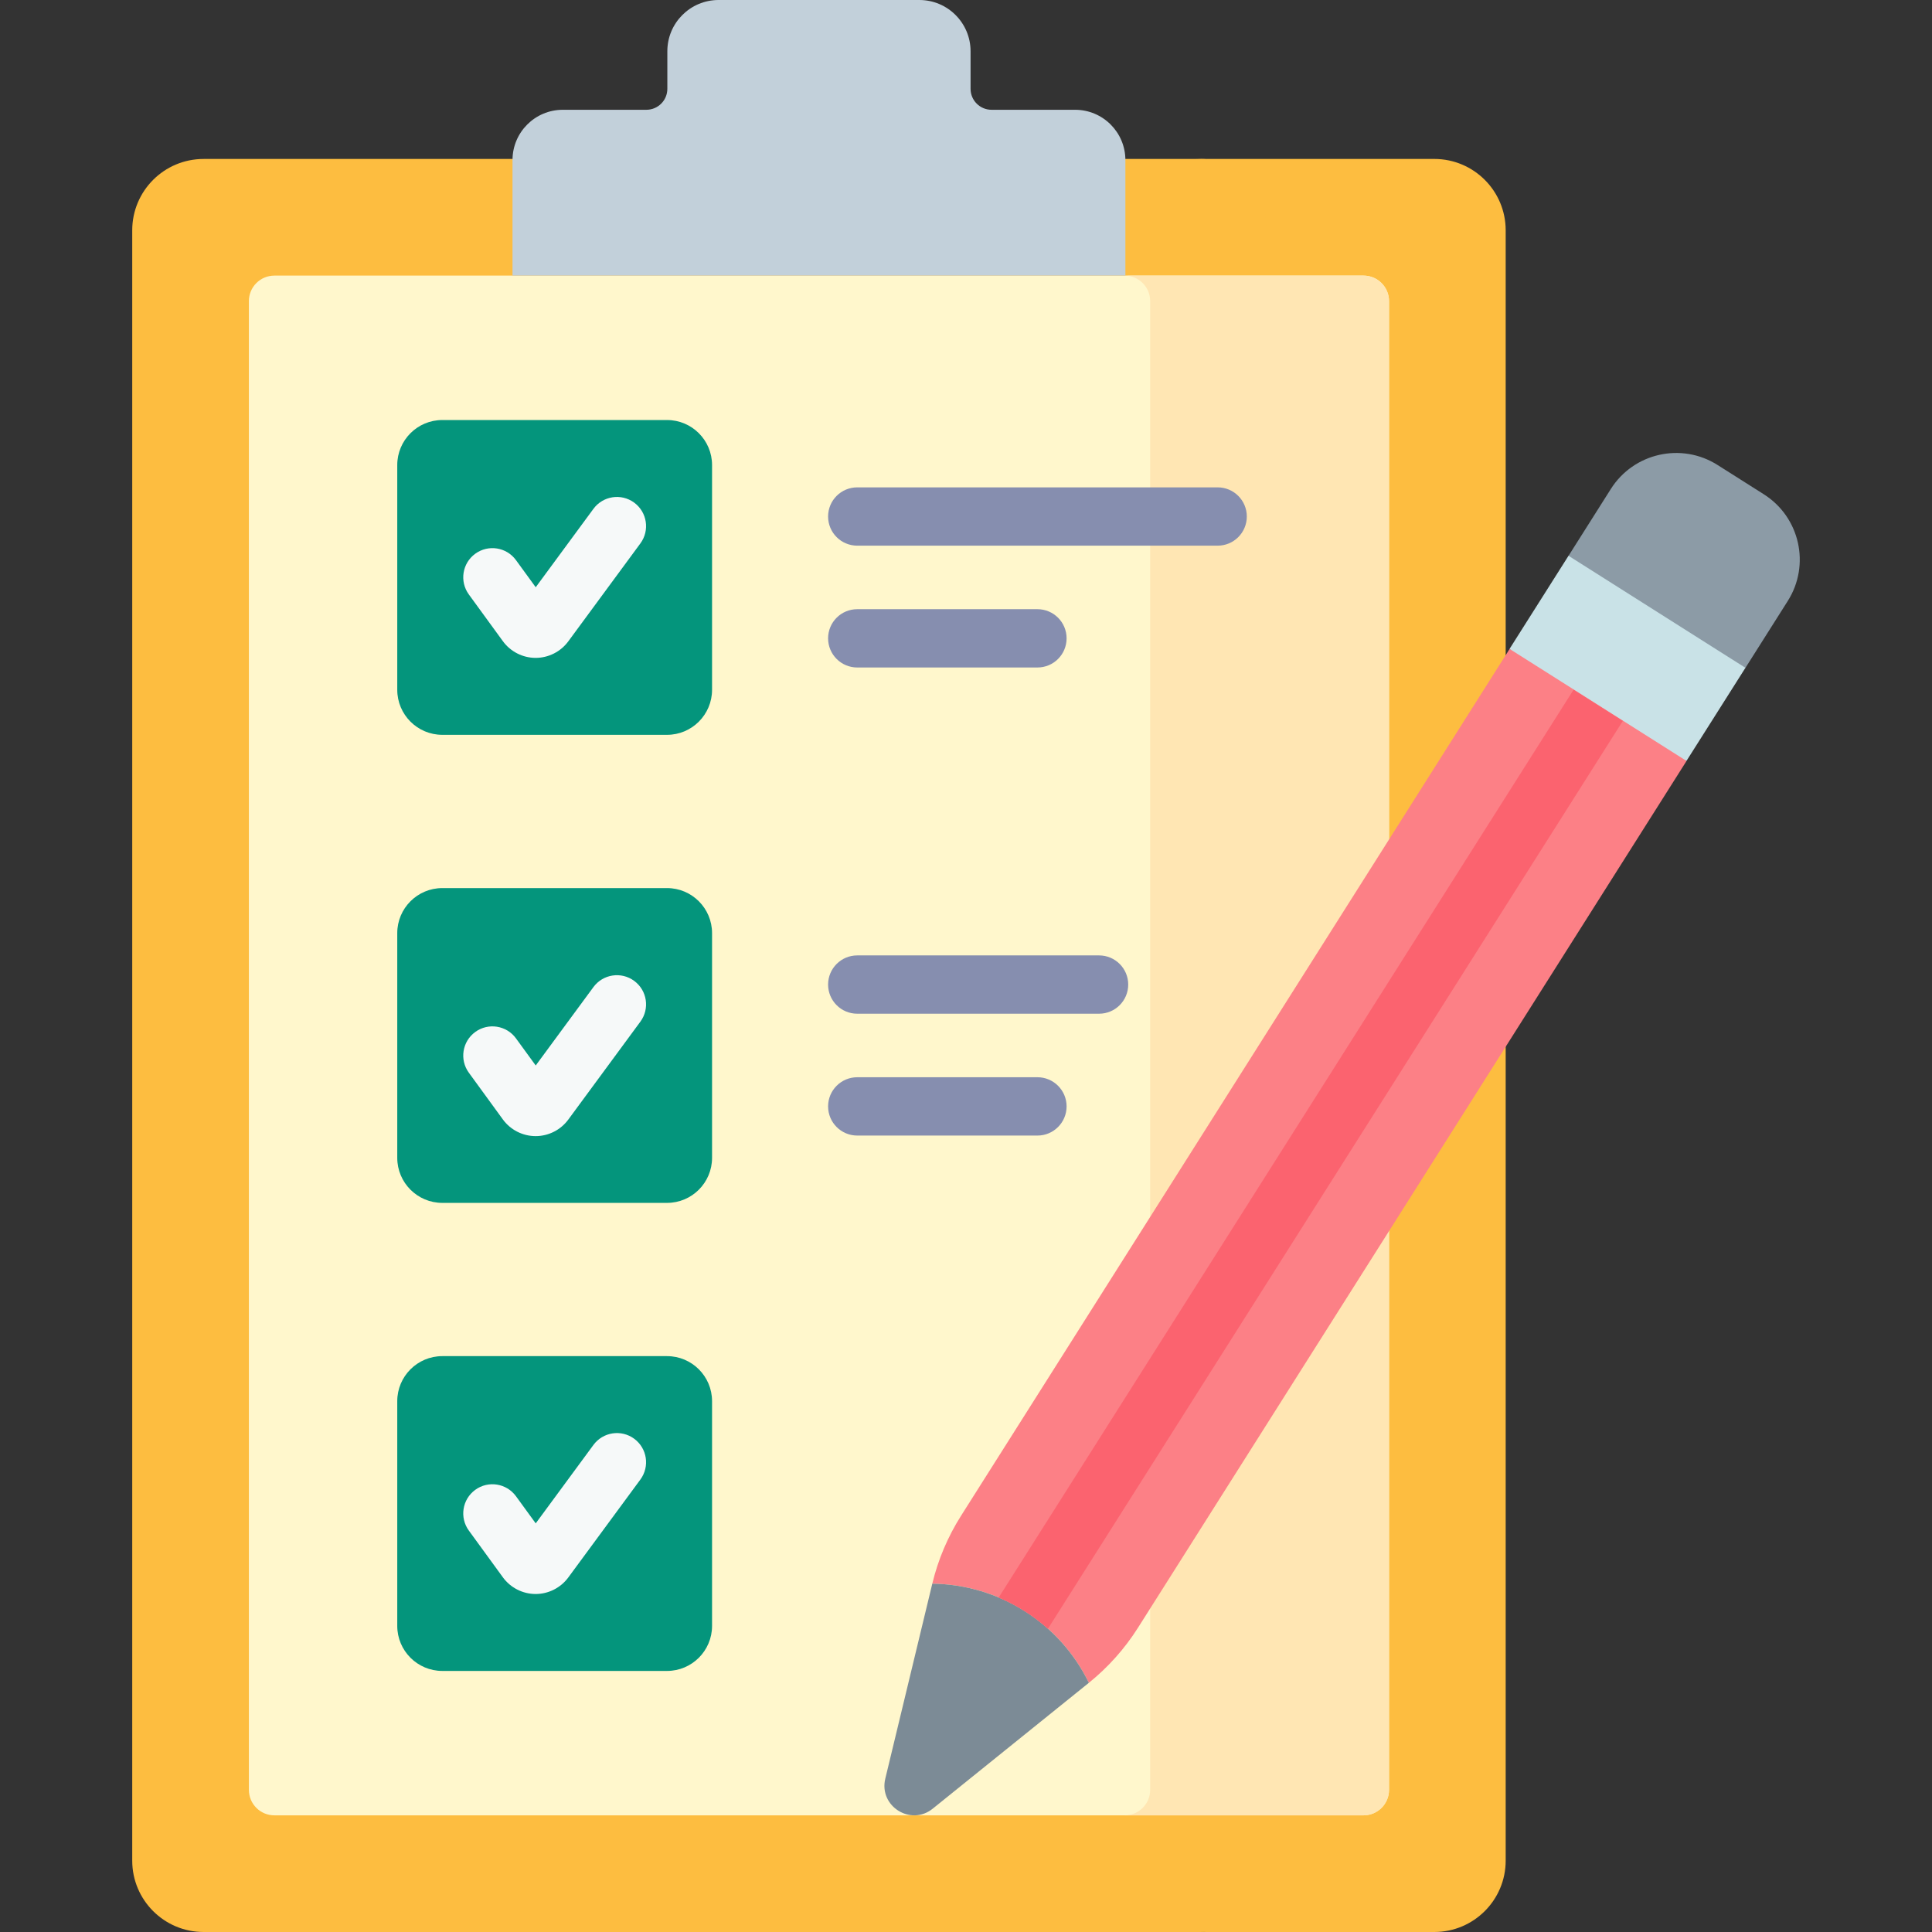 <svg width="118" height="118" viewBox="0 0 118 118" fill="none" xmlns="http://www.w3.org/2000/svg">
<rect x="0" y="0" width="118" height="118" fill="#333333" stroke="none"/>
<path d="M77.67 113.641V14.067C77.67 11.66 75.718 9.709 73.311 9.709H12.435C10.027 9.709 8.076 11.66 8.076 14.067V113.641C8.076 116.049 10.028 118 12.435 118H73.311C75.718 118 77.67 116.048 77.67 113.641Z" fill="#FDBD40"/>
<path d="M87.603 9.708H73.014C75.422 9.708 77.373 11.66 77.373 14.067V113.641C77.373 116.048 75.422 118 73.014 118H87.603C90.01 118 91.962 116.048 91.962 113.641V14.067C91.962 11.66 90.01 9.708 87.603 9.708Z" fill="#FDBD40"/>
<path d="M15.201 109.317V18.391C15.201 17.53 15.898 16.833 16.759 16.833H83.279C84.14 16.833 84.837 17.531 84.837 18.391V109.317C84.837 110.178 84.139 110.875 83.279 110.875H16.759C15.898 110.875 15.201 110.178 15.201 109.317Z" fill="#FFF7CC"/>
<path d="M83.279 16.833H68.691C69.551 16.833 70.249 17.531 70.249 18.391V109.317C70.249 110.178 69.551 110.875 68.691 110.875H83.279C84.14 110.875 84.837 110.178 84.837 109.317V18.391C84.837 17.531 84.14 16.833 83.279 16.833Z" fill="#FFE6B3"/>
<path d="M59.279 5.425V3.13C59.279 1.401 57.878 0 56.149 0H43.889C42.16 0 40.759 1.401 40.759 3.13V5.425C40.759 6.132 40.185 6.705 39.479 6.705H34.376C32.679 6.705 31.302 8.081 31.302 9.778V16.833H68.735V9.778C68.735 8.081 67.359 6.705 65.662 6.705H60.559C59.852 6.705 59.279 6.132 59.279 5.425Z" fill="#C2D0DA"/>
<path d="M24.263 42.128V28.406C24.263 26.886 25.496 25.654 27.016 25.654H40.738C42.258 25.654 43.49 26.886 43.49 28.406V42.128C43.49 43.648 42.258 44.881 40.738 44.881H27.016C25.496 44.881 24.263 43.648 24.263 42.128Z" fill="#04957C"/>
<path d="M24.263 70.715V56.994C24.263 55.474 25.496 54.241 27.016 54.241H40.738C42.258 54.241 43.49 55.474 43.49 56.994V70.715C43.49 72.236 42.258 73.468 40.738 73.468H27.016C25.496 73.468 24.263 72.236 24.263 70.715Z" fill="#04957C"/>
<path d="M24.263 99.302V85.581C24.263 84.06 25.496 82.828 27.016 82.828H40.738C42.258 82.828 43.49 84.06 43.49 85.581V99.302C43.49 100.822 42.258 102.055 40.738 102.055H27.016C25.496 102.055 24.263 100.823 24.263 99.302Z" fill="#04957C"/>
<path d="M32.715 40.181C32.713 40.181 32.711 40.181 32.709 40.181C31.923 40.179 31.178 39.798 30.715 39.163L28.635 36.307C28.056 35.512 28.232 34.398 29.027 33.82C29.822 33.241 30.936 33.416 31.514 34.211L32.72 35.867L36.245 31.078C36.828 30.286 37.943 30.116 38.734 30.699C39.526 31.282 39.696 32.397 39.113 33.189L34.708 39.173C34.244 39.804 33.499 40.181 32.715 40.181Z" fill="#F6F9F9"/>
<path d="M32.715 69.39C32.713 69.39 32.711 69.39 32.709 69.39C31.922 69.388 31.177 69.008 30.714 68.372L28.635 65.517C28.056 64.722 28.232 63.608 29.027 63.029C29.822 62.45 30.936 62.625 31.514 63.42L32.72 65.076L36.245 60.287C36.828 59.495 37.943 59.326 38.734 59.909C39.526 60.492 39.696 61.606 39.113 62.398L34.708 68.382C34.244 69.014 33.499 69.39 32.715 69.39Z" fill="#F6F9F9"/>
<path d="M32.715 97.356C32.713 97.356 32.711 97.356 32.709 97.356C31.923 97.354 31.177 96.973 30.715 96.338L28.635 93.482C28.056 92.687 28.232 91.573 29.027 90.994C29.822 90.415 30.936 90.591 31.515 91.386L32.72 93.042L36.245 88.252C36.828 87.46 37.943 87.291 38.735 87.874C39.527 88.457 39.696 89.572 39.113 90.364L34.708 96.348C34.243 96.979 33.499 97.356 32.715 97.356Z" fill="#F6F9F9"/>
<path d="M74.37 33.327H52.357C51.374 33.327 50.577 32.53 50.577 31.546C50.577 30.563 51.374 29.766 52.357 29.766H74.37C75.354 29.766 76.151 30.563 76.151 31.546C76.151 32.53 75.354 33.327 74.37 33.327Z" fill="#868EAF"/>
<path d="M63.364 40.768H52.357C51.374 40.768 50.577 39.971 50.577 38.987C50.577 38.004 51.374 37.207 52.357 37.207H63.364C64.347 37.207 65.144 38.004 65.144 38.987C65.144 39.971 64.347 40.768 63.364 40.768Z" fill="#868EAF"/>
<path d="M67.127 61.914H52.357C51.374 61.914 50.577 61.117 50.577 60.134C50.577 59.151 51.374 58.353 52.357 58.353H67.127C68.111 58.353 68.908 59.151 68.908 60.134C68.908 61.117 68.111 61.914 67.127 61.914Z" fill="#868EAF"/>
<path d="M63.364 69.356H52.357C51.374 69.356 50.577 68.558 50.577 67.575C50.577 66.592 51.374 65.794 52.357 65.794H63.364C64.347 65.794 65.144 66.592 65.144 67.575C65.144 68.558 64.347 69.356 63.364 69.356Z" fill="#868EAF"/>
<path d="M102.999 46.49L101.25 44.186L94.709 40.044L92.194 39.648L58.696 92.58C57.888 93.856 57.295 95.257 56.941 96.725C61.017 96.776 64.716 99.118 66.504 102.781C67.68 101.833 68.693 100.698 69.501 99.422L102.999 46.49Z" fill="#FC8086"/>
<path d="M107.728 30.189L104.901 28.399C102.698 27.004 99.78 27.66 98.385 29.864L95.793 33.96L96.62 35.627L104.486 40.608L106.598 40.802L109.192 36.703C110.586 34.5 109.93 31.584 107.728 30.189Z" fill="#8C9BA6"/>
<path d="M92.198 39.632L95.799 33.945L106.605 40.787L103.004 46.474L92.198 39.632Z" fill="#C9E2E7"/>
<path d="M66.504 102.781L56.966 110.468C55.621 111.552 53.666 110.314 54.071 108.634L56.941 96.726C61.017 96.776 64.716 99.118 66.504 102.781Z" fill="#7C8B96"/>
<path d="M64.002 99.482L99.117 44.031L96.108 42.126L60.994 97.576C62.095 98.04 63.112 98.684 64.002 99.482Z" fill="#FB636F"/>
</svg>
